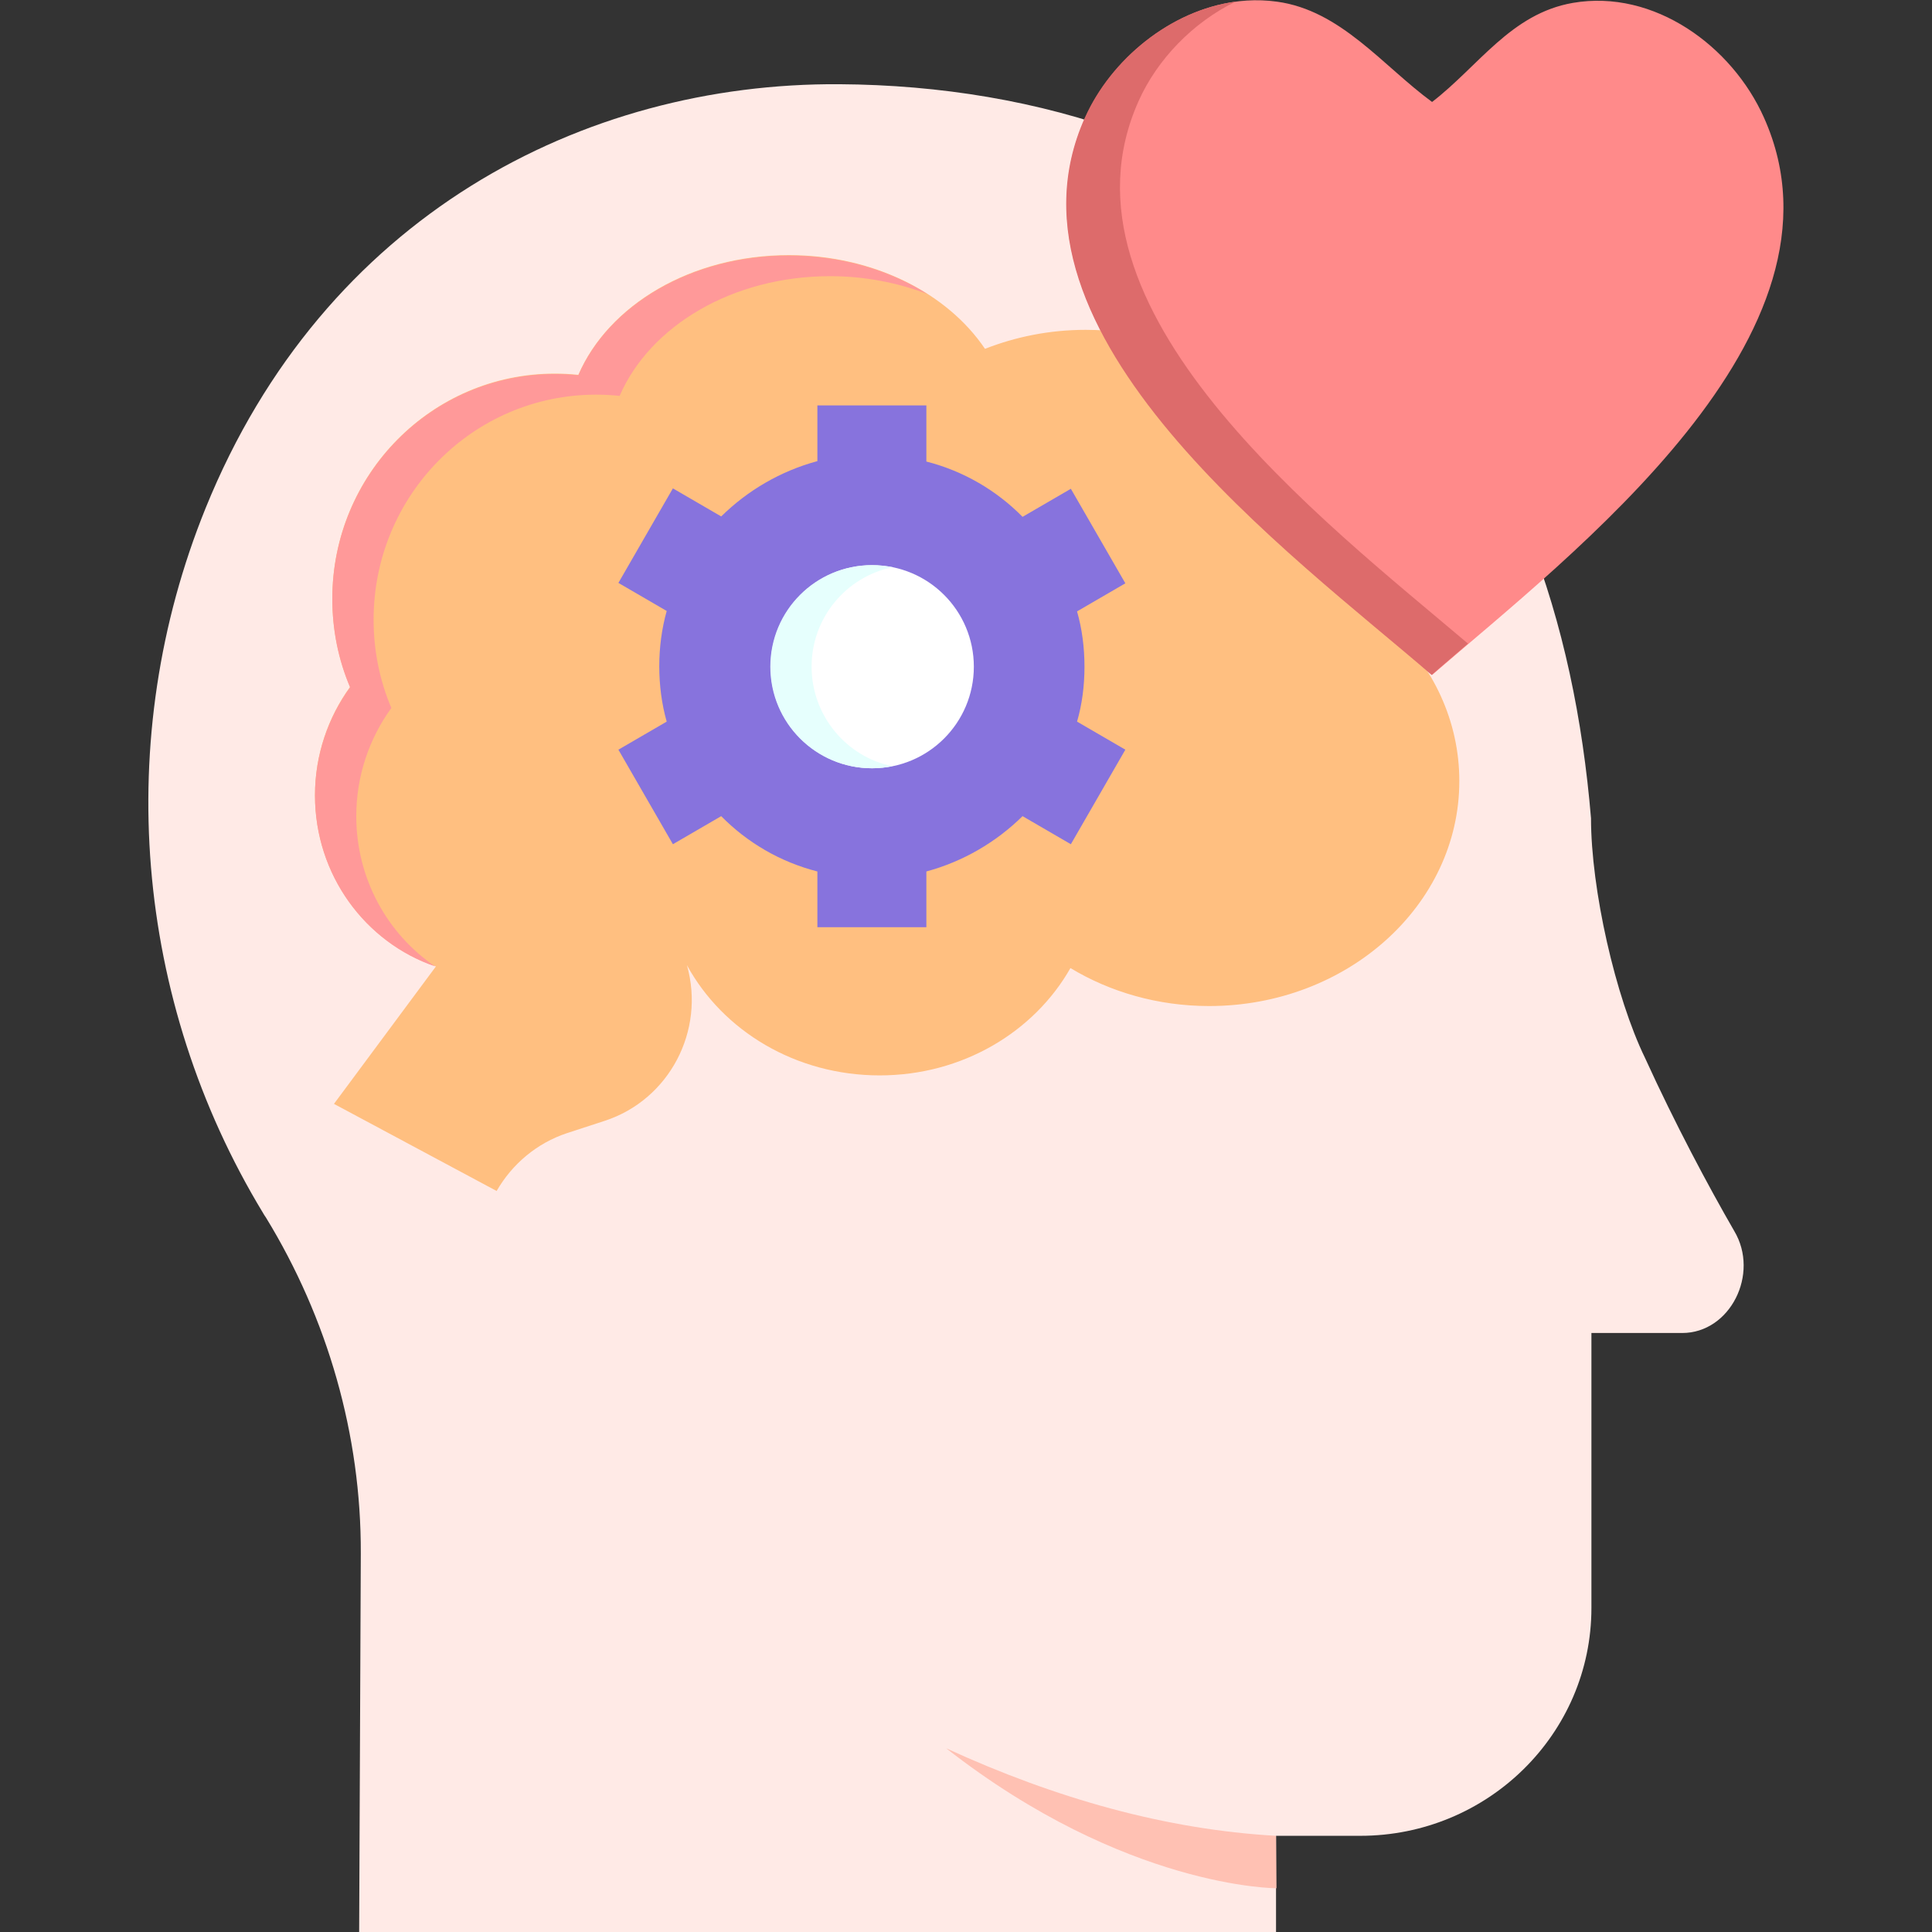 <?xml version="1.0" encoding="utf-8"?>
<!-- Generator: Adobe Illustrator 22.1.0, SVG Export Plug-In . SVG Version: 6.00 Build 0)  -->
<svg version="1.1" id="Layer_1" xmlns="http://www.w3.org/2000/svg" xmlns:xlink="http://www.w3.org/1999/xlink" x="0px" y="0px"
	 viewBox="0 0 468 468" style="enable-background:new 0 0 468 468;" xml:space="preserve">
<rect x="0" y="0" width="468" height="468" fill="#333333" stroke="none"/>
<style type="text/css">
	.st0{fill:#FFEAE6;}
	.st1{fill:#FFC1B3;}
	.st2{fill:#FFBF80;}
	.st3{fill:#FF9999;}
	.st4{fill:#8773DD;}
	.st5{fill:#FFFFFF;}
	.st6{fill:#E6FFFD;}
	.st7{fill:none;}
	.st8{fill:#FF8A8A;}
	.st9{fill:#DD6B6B;}
</style>
<g>
	<g>
		<path id="XMLID_28_" class="st0" d="M309.1,468v-23.3h20.4c30.9,0,56-24.7,56-55.2v-66.6h22c11.6,0,18.8-14.3,12.6-24.7
			c-6.3-10.9-14.4-26.1-21.6-41.9c-7.2-14.8-13.1-40.9-13.1-58.1c-4-47.7-18.9-92.4-52.9-127.7C299.1,36,252,20.7,203.3,20.4
			c-62-0.4-124.8,31.9-153.5,102.7c-22.6,55.8-17.3,119.2,13.9,170.7c0.2,0.4,0.5,0.8,0.7,1.1c15,24.5,23.1,52.7,23,81.4L87,468"/>
		<path class="st1" d="M229.2,423.5c26.6,12.2,53.3,19.7,79.9,21.2l0.1,12.7C309.2,457.4,272.7,457.5,229.2,423.5z"/>
	</g>
	<g>
		<path class="st2" d="M120.3,288.5c3.8-6.6,9.8-11.6,17-14l9.2-3c15.6-5.1,24.4-21.8,19.9-37.7c8.7,15.9,26.3,26.7,46.7,26.7
			c20,0,37.4-10.5,46.2-26c9.6,5.8,21.2,9.2,33.6,9.2c33.4,0,60.6-24.4,60.6-54.5c0-14.5-6.3-27.7-16.7-37.5
			c-5.3-5-10-10.8-13.5-17.2l-1.1-1.9c-2.9-5.3-4.9-11.1-6.1-17c-4.3-20.3-26.5-35.7-53.1-35.7c-8.8,0-17,1.7-24.4,4.6
			c-9.1-13.5-27-22.7-47.5-22.7c-23.7,0-43.7,12.1-51,29c-1.9-0.2-3.8-0.3-5.7-0.3c-29.8,0-53.9,24.4-53.9,54.5
			c0,7.6,1.5,14.8,4.3,21.4c-5.3,7.3-8.5,16.4-8.5,26.2c0,19.4,12.3,35.8,29.3,41.5l-24.7,33.3"/>
		<path class="st3" d="M105.4,234.1c-11.5-7.8-19.1-21.2-19.1-36.4c0-9.8,3.2-18.9,8.5-26.2c-2.8-6.6-4.3-13.8-4.3-21.4
			c0-30.1,24.1-54.5,53.9-54.5c1.9,0,3.8,0.1,5.7,0.3c7.3-16.9,27.3-29,51-29c8.4,0,16.4,1.6,23.5,4.3c-9.2-5.8-20.8-9.3-33.5-9.3
			c-23.7,0-43.7,12.1-51,29c-1.9-0.2-3.8-0.3-5.7-0.3c-29.8,0-53.9,24.4-53.9,54.5c0,7.6,1.5,14.8,4.3,21.4
			c-5.3,7.3-8.5,16.4-8.5,26.2C76.3,212,88.5,228.3,105.4,234.1z"/>
		<g>
			<path class="st4" d="M262.7,161.5c0-4.7-0.6-9.2-1.8-13.4l11.7-6.8l-13.2-22.9l-11.7,6.8c-6.3-6.4-14.3-11.1-23.3-13.4V98.2
				h-26.4v13.5c-8.9,2.4-16.9,7.1-23.3,13.4l-11.7-6.8l-13.2,22.9l11.7,6.8c-1.2,4.3-1.8,8.8-1.8,13.4s0.6,9.2,1.8,13.4l-11.7,6.8
				l13.2,22.9l11.7-6.8c6.3,6.4,14.3,11.1,23.3,13.4v13.5h26.4v-13.5c8.9-2.4,16.9-7.1,23.3-13.4l11.7,6.8l13.2-22.9l-11.7-6.8
				C262.1,170.7,262.7,166.2,262.7,161.5z"/>
			<ellipse class="st5" cx="211.3" cy="161.5" rx="24.6" ry="24.6"/>
			<path class="st6" d="M196.6,161.5c0-11.9,8.4-21.8,19.6-24.1c-1.6-0.3-3.3-0.5-5-0.5c-13.6,0-24.6,11-24.6,24.6
				s11,24.6,24.6,24.6c1.7,0,3.4-0.2,5-0.5C205.1,183.4,196.6,173.4,196.6,161.5z"/>
			<ellipse class="st7" cx="211.3" cy="161.5" rx="24.6" ry="24.6"/>
		</g>
	</g>
	<path class="st8" d="M427.3,28.5C419.6,11.2,400.7-2.7,381,0.7c-15,2.6-22.8,15.3-34.1,24c-12-8.8-22.1-22.2-37.6-24.3
		c-19.5-2.7-38.8,11.1-46.4,28.1c-23.5,52.4,50.6,106.1,84,135C380.5,134.4,450.8,80.9,427.3,28.5z"/>
	<path class="st9" d="M275.8,24.5c4.5-10.1,13.2-19.1,23.5-24.1c-15.8,2.1-30.2,14-36.5,28.1c-23.5,52.4,50.6,106.1,84,135
		c2.7-2.4,5.7-4.9,8.8-7.6C320.7,126.3,253.3,74.8,275.8,24.5L275.8,24.5z"/>
</g>
</svg>
